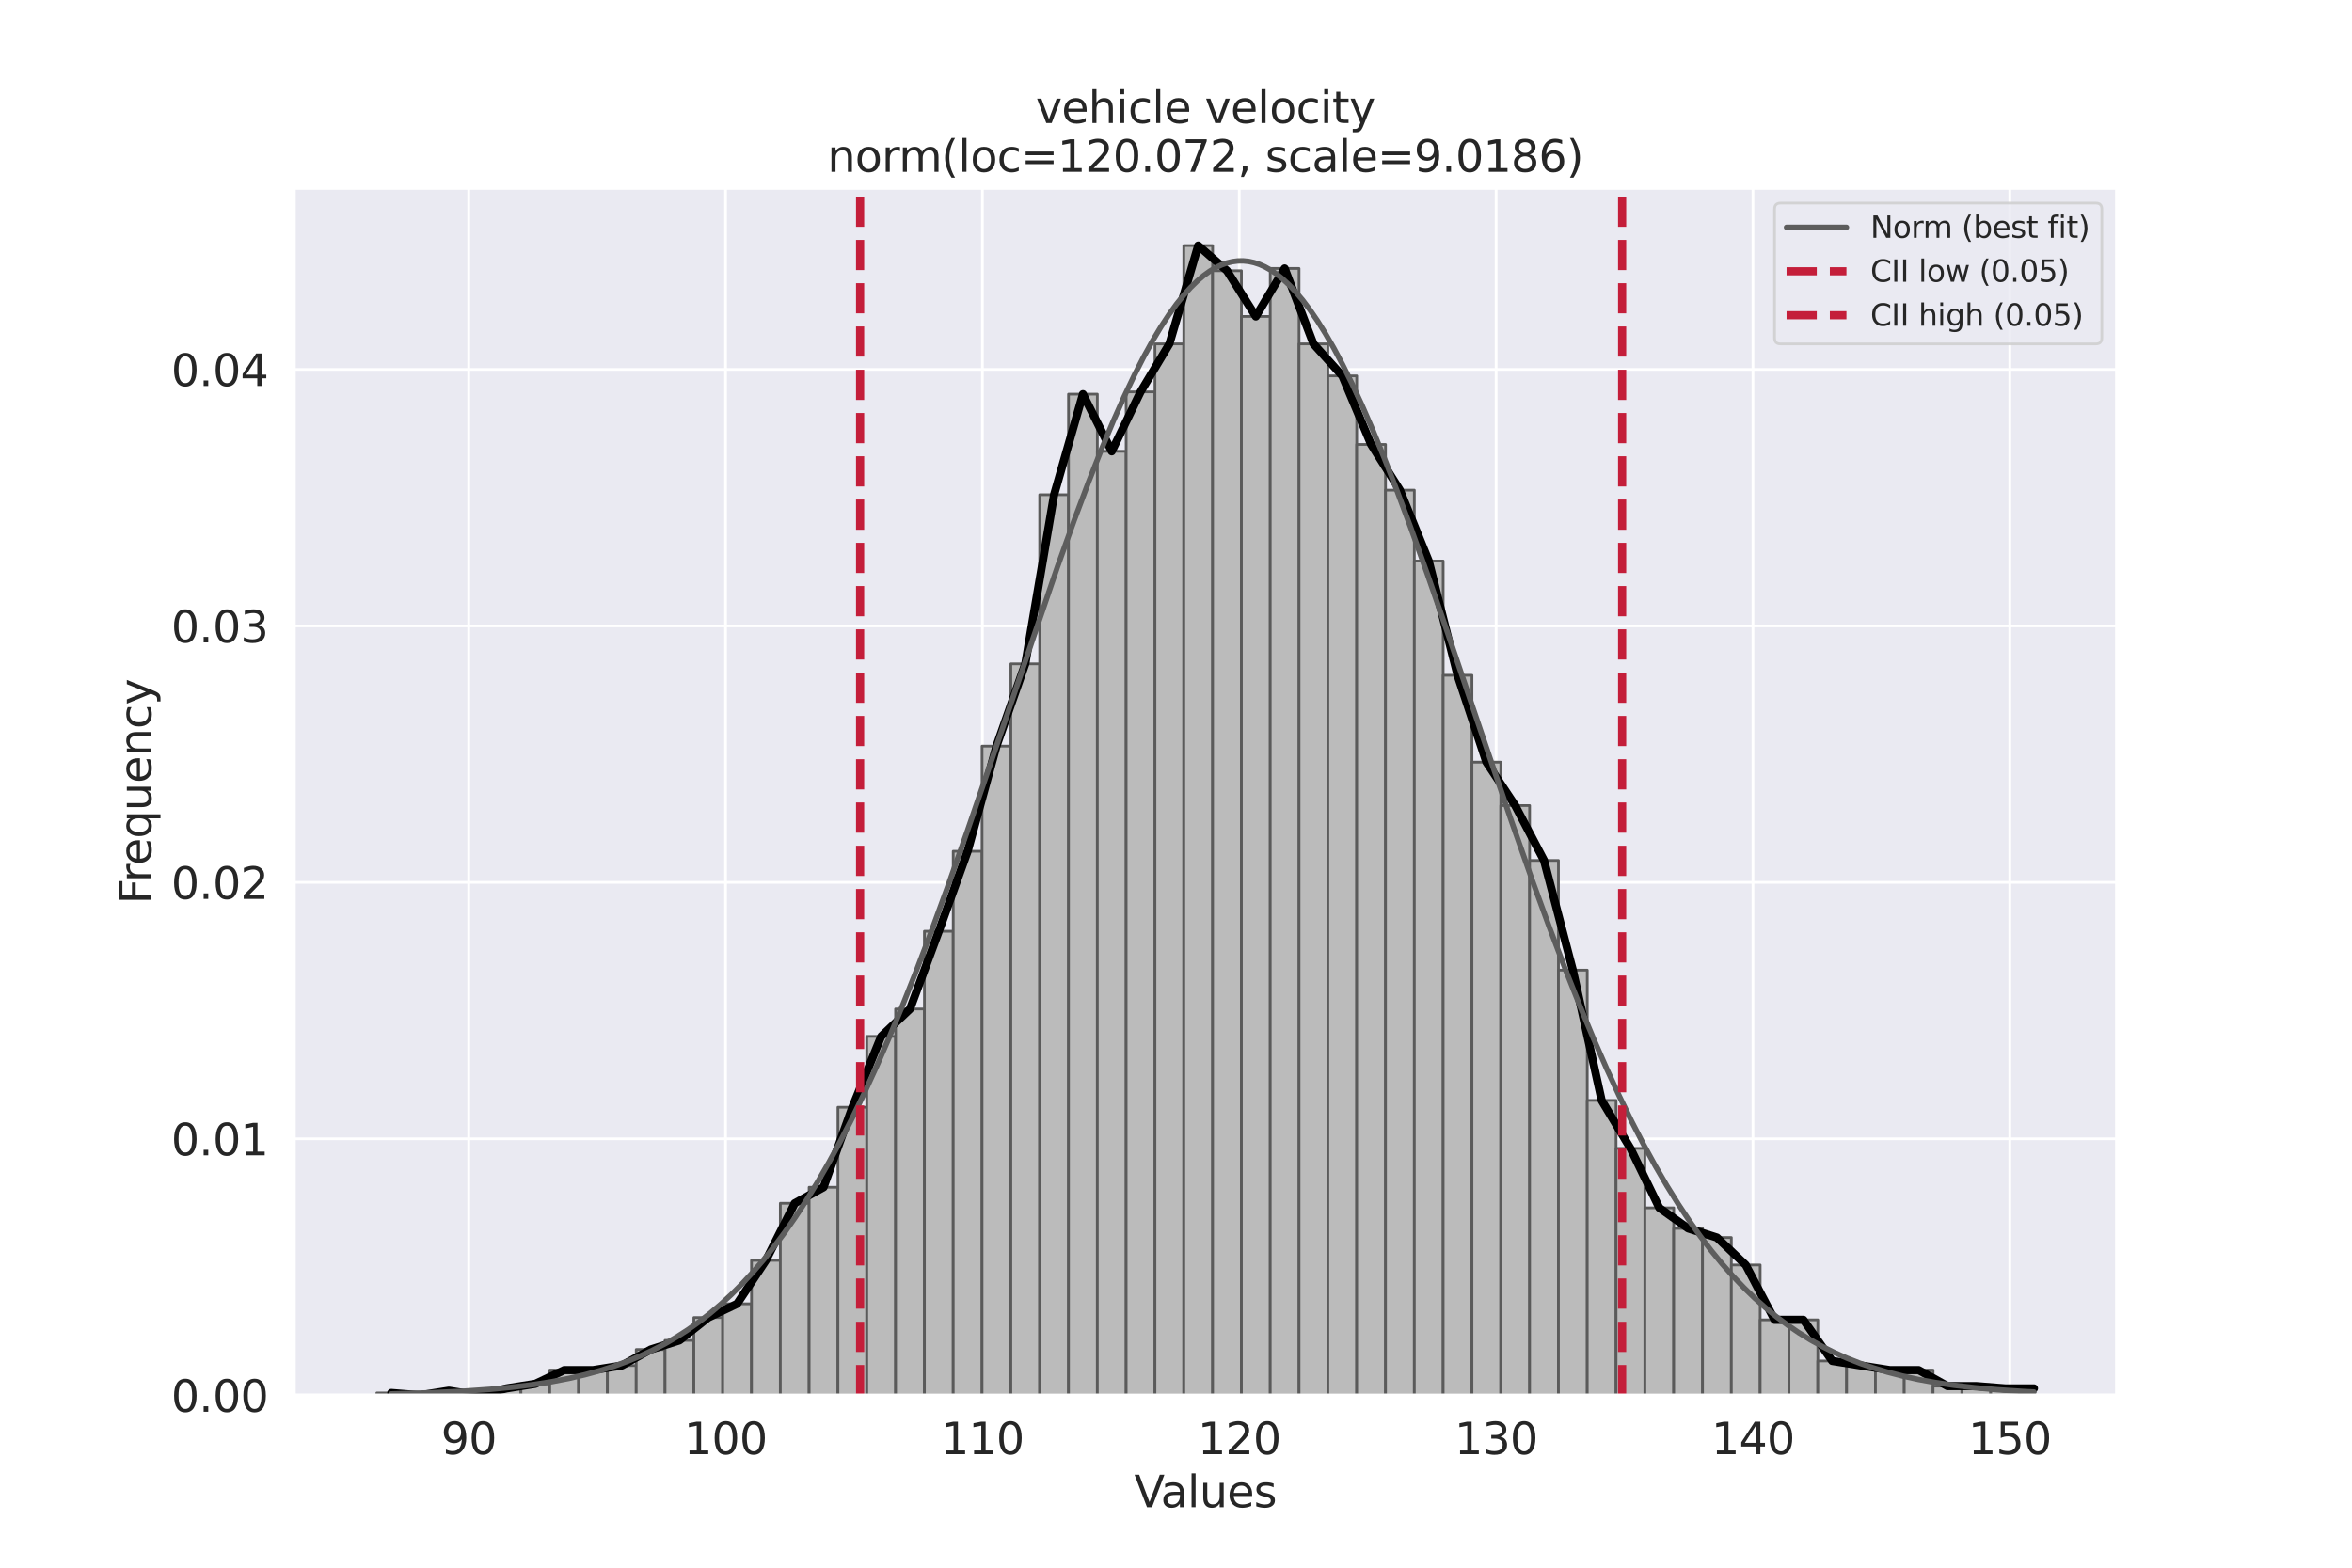 <?xml version="1.0" encoding="utf-8" standalone="no"?>
<!DOCTYPE svg PUBLIC "-//W3C//DTD SVG 1.1//EN"
  "http://www.w3.org/Graphics/SVG/1.1/DTD/svg11.dtd">
<svg xmlns:xlink="http://www.w3.org/1999/xlink" width="864pt" height="576pt" viewBox="0 0 864 576" xmlns="http://www.w3.org/2000/svg" version="1.1">
 <defs>
  <style type="text/css">*{stroke-linejoin: round; stroke-linecap: butt}</style>
 </defs>
 <g id="figure_1">
  <g id="patch_1">
   <path d="M 0 576 
L 864 576 
L 864 0 
L 0 0 
z
" style="fill: #ffffff"/>
  </g>
  <g id="axes_1">
   <g id="patch_2">
    <path d="M 108 512.64 
L 777.6 512.64 
L 777.6 69.12 
L 108 69.12 
z
" style="fill: #eaeaf2"/>
   </g>
   <g id="matplotlib.axis_1">
    <g id="xtick_1">
     <g id="line2d_1">
      <path d="M 172.186 512.64 
L 172.186 69.12 
" clip-path="url(#pafad838794)" style="fill: none; stroke: #ffffff; stroke-linecap: round"/>
     </g>
     <g id="text_1">
      <!-- 90 -->
      <g style="fill: #262626" transform="translate(162.006 534.298) scale(0.16 -0.16)">
       <defs>
        <path id="DejaVuSans-39" d="M 703 97 
L 703 672 
Q 941 559 1184 500 
Q 1428 441 1663 441 
Q 2288 441 2617 861 
Q 2947 1281 2994 2138 
Q 2813 1869 2534 1725 
Q 2256 1581 1919 1581 
Q 1219 1581 811 2004 
Q 403 2428 403 3163 
Q 403 3881 828 4315 
Q 1253 4750 1959 4750 
Q 2769 4750 3195 4129 
Q 3622 3509 3622 2328 
Q 3622 1225 3098 567 
Q 2575 -91 1691 -91 
Q 1453 -91 1209 -44 
Q 966 3 703 97 
z
M 1959 2075 
Q 2384 2075 2632 2365 
Q 2881 2656 2881 3163 
Q 2881 3666 2632 3958 
Q 2384 4250 1959 4250 
Q 1534 4250 1286 3958 
Q 1038 3666 1038 3163 
Q 1038 2656 1286 2365 
Q 1534 2075 1959 2075 
z
" transform="scale(0.016)"/>
        <path id="DejaVuSans-30" d="M 2034 4250 
Q 1547 4250 1301 3770 
Q 1056 3291 1056 2328 
Q 1056 1369 1301 889 
Q 1547 409 2034 409 
Q 2525 409 2770 889 
Q 3016 1369 3016 2328 
Q 3016 3291 2770 3770 
Q 2525 4250 2034 4250 
z
M 2034 4750 
Q 2819 4750 3233 4129 
Q 3647 3509 3647 2328 
Q 3647 1150 3233 529 
Q 2819 -91 2034 -91 
Q 1250 -91 836 529 
Q 422 1150 422 2328 
Q 422 3509 836 4129 
Q 1250 4750 2034 4750 
z
" transform="scale(0.016)"/>
       </defs>
       <use xlink:href="#DejaVuSans-39"/>
       <use xlink:href="#DejaVuSans-30" x="63.623"/>
      </g>
     </g>
    </g>
    <g id="xtick_2">
     <g id="line2d_2">
      <path d="M 266.537 512.64 
L 266.537 69.12 
" clip-path="url(#pafad838794)" style="fill: none; stroke: #ffffff; stroke-linecap: round"/>
     </g>
     <g id="text_2">
      <!-- 100 -->
      <g style="fill: #262626" transform="translate(251.267 534.298) scale(0.16 -0.16)">
       <defs>
        <path id="DejaVuSans-31" d="M 794 531 
L 1825 531 
L 1825 4091 
L 703 3866 
L 703 4441 
L 1819 4666 
L 2450 4666 
L 2450 531 
L 3481 531 
L 3481 0 
L 794 0 
L 794 531 
z
" transform="scale(0.016)"/>
       </defs>
       <use xlink:href="#DejaVuSans-31"/>
       <use xlink:href="#DejaVuSans-30" x="63.623"/>
       <use xlink:href="#DejaVuSans-30" x="127.246"/>
      </g>
     </g>
    </g>
    <g id="xtick_3">
     <g id="line2d_3">
      <path d="M 360.889 512.64 
L 360.889 69.12 
" clip-path="url(#pafad838794)" style="fill: none; stroke: #ffffff; stroke-linecap: round"/>
     </g>
     <g id="text_3">
      <!-- 110 -->
      <g style="fill: #262626" transform="translate(345.619 534.298) scale(0.16 -0.16)">
       <use xlink:href="#DejaVuSans-31"/>
       <use xlink:href="#DejaVuSans-31" x="63.623"/>
       <use xlink:href="#DejaVuSans-30" x="127.246"/>
      </g>
     </g>
    </g>
    <g id="xtick_4">
     <g id="line2d_4">
      <path d="M 455.24 512.64 
L 455.24 69.12 
" clip-path="url(#pafad838794)" style="fill: none; stroke: #ffffff; stroke-linecap: round"/>
     </g>
     <g id="text_4">
      <!-- 120 -->
      <g style="fill: #262626" transform="translate(439.97 534.298) scale(0.16 -0.16)">
       <defs>
        <path id="DejaVuSans-32" d="M 1228 531 
L 3431 531 
L 3431 0 
L 469 0 
L 469 531 
Q 828 903 1448 1529 
Q 2069 2156 2228 2338 
Q 2531 2678 2651 2914 
Q 2772 3150 2772 3378 
Q 2772 3750 2511 3984 
Q 2250 4219 1831 4219 
Q 1534 4219 1204 4116 
Q 875 4013 500 3803 
L 500 4441 
Q 881 4594 1212 4672 
Q 1544 4750 1819 4750 
Q 2544 4750 2975 4387 
Q 3406 4025 3406 3419 
Q 3406 3131 3298 2873 
Q 3191 2616 2906 2266 
Q 2828 2175 2409 1742 
Q 1991 1309 1228 531 
z
" transform="scale(0.016)"/>
       </defs>
       <use xlink:href="#DejaVuSans-31"/>
       <use xlink:href="#DejaVuSans-32" x="63.623"/>
       <use xlink:href="#DejaVuSans-30" x="127.246"/>
      </g>
     </g>
    </g>
    <g id="xtick_5">
     <g id="line2d_5">
      <path d="M 549.592 512.64 
L 549.592 69.12 
" clip-path="url(#pafad838794)" style="fill: none; stroke: #ffffff; stroke-linecap: round"/>
     </g>
     <g id="text_5">
      <!-- 130 -->
      <g style="fill: #262626" transform="translate(534.322 534.298) scale(0.16 -0.16)">
       <defs>
        <path id="DejaVuSans-33" d="M 2597 2516 
Q 3050 2419 3304 2112 
Q 3559 1806 3559 1356 
Q 3559 666 3084 287 
Q 2609 -91 1734 -91 
Q 1441 -91 1130 -33 
Q 819 25 488 141 
L 488 750 
Q 750 597 1062 519 
Q 1375 441 1716 441 
Q 2309 441 2620 675 
Q 2931 909 2931 1356 
Q 2931 1769 2642 2001 
Q 2353 2234 1838 2234 
L 1294 2234 
L 1294 2753 
L 1863 2753 
Q 2328 2753 2575 2939 
Q 2822 3125 2822 3475 
Q 2822 3834 2567 4026 
Q 2313 4219 1838 4219 
Q 1578 4219 1281 4162 
Q 984 4106 628 3988 
L 628 4550 
Q 988 4650 1302 4700 
Q 1616 4750 1894 4750 
Q 2613 4750 3031 4423 
Q 3450 4097 3450 3541 
Q 3450 3153 3228 2886 
Q 3006 2619 2597 2516 
z
" transform="scale(0.016)"/>
       </defs>
       <use xlink:href="#DejaVuSans-31"/>
       <use xlink:href="#DejaVuSans-33" x="63.623"/>
       <use xlink:href="#DejaVuSans-30" x="127.246"/>
      </g>
     </g>
    </g>
    <g id="xtick_6">
     <g id="line2d_6">
      <path d="M 643.943 512.64 
L 643.943 69.12 
" clip-path="url(#pafad838794)" style="fill: none; stroke: #ffffff; stroke-linecap: round"/>
     </g>
     <g id="text_6">
      <!-- 140 -->
      <g style="fill: #262626" transform="translate(628.673 534.298) scale(0.16 -0.16)">
       <defs>
        <path id="DejaVuSans-34" d="M 2419 4116 
L 825 1625 
L 2419 1625 
L 2419 4116 
z
M 2253 4666 
L 3047 4666 
L 3047 1625 
L 3713 1625 
L 3713 1100 
L 3047 1100 
L 3047 0 
L 2419 0 
L 2419 1100 
L 313 1100 
L 313 1709 
L 2253 4666 
z
" transform="scale(0.016)"/>
       </defs>
       <use xlink:href="#DejaVuSans-31"/>
       <use xlink:href="#DejaVuSans-34" x="63.623"/>
       <use xlink:href="#DejaVuSans-30" x="127.246"/>
      </g>
     </g>
    </g>
    <g id="xtick_7">
     <g id="line2d_7">
      <path d="M 738.295 512.64 
L 738.295 69.12 
" clip-path="url(#pafad838794)" style="fill: none; stroke: #ffffff; stroke-linecap: round"/>
     </g>
     <g id="text_7">
      <!-- 150 -->
      <g style="fill: #262626" transform="translate(723.025 534.298) scale(0.16 -0.16)">
       <defs>
        <path id="DejaVuSans-35" d="M 691 4666 
L 3169 4666 
L 3169 4134 
L 1269 4134 
L 1269 2991 
Q 1406 3038 1543 3061 
Q 1681 3084 1819 3084 
Q 2600 3084 3056 2656 
Q 3513 2228 3513 1497 
Q 3513 744 3044 326 
Q 2575 -91 1722 -91 
Q 1428 -91 1123 -41 
Q 819 9 494 109 
L 494 744 
Q 775 591 1075 516 
Q 1375 441 1709 441 
Q 2250 441 2565 725 
Q 2881 1009 2881 1497 
Q 2881 1984 2565 2268 
Q 2250 2553 1709 2553 
Q 1456 2553 1204 2497 
Q 953 2441 691 2322 
L 691 4666 
z
" transform="scale(0.016)"/>
       </defs>
       <use xlink:href="#DejaVuSans-31"/>
       <use xlink:href="#DejaVuSans-35" x="63.623"/>
       <use xlink:href="#DejaVuSans-30" x="127.246"/>
      </g>
     </g>
    </g>
    <g id="text_8">
     <!-- Values -->
     <g style="fill: #262626" transform="translate(416.663 553.783) scale(0.16 -0.16)">
      <defs>
       <path id="DejaVuSans-56" d="M 1831 0 
L 50 4666 
L 709 4666 
L 2188 738 
L 3669 4666 
L 4325 4666 
L 2547 0 
L 1831 0 
z
" transform="scale(0.016)"/>
       <path id="DejaVuSans-61" d="M 2194 1759 
Q 1497 1759 1228 1600 
Q 959 1441 959 1056 
Q 959 750 1161 570 
Q 1363 391 1709 391 
Q 2188 391 2477 730 
Q 2766 1069 2766 1631 
L 2766 1759 
L 2194 1759 
z
M 3341 1997 
L 3341 0 
L 2766 0 
L 2766 531 
Q 2569 213 2275 61 
Q 1981 -91 1556 -91 
Q 1019 -91 701 211 
Q 384 513 384 1019 
Q 384 1609 779 1909 
Q 1175 2209 1959 2209 
L 2766 2209 
L 2766 2266 
Q 2766 2663 2505 2880 
Q 2244 3097 1772 3097 
Q 1472 3097 1187 3025 
Q 903 2953 641 2809 
L 641 3341 
Q 956 3463 1253 3523 
Q 1550 3584 1831 3584 
Q 2591 3584 2966 3190 
Q 3341 2797 3341 1997 
z
" transform="scale(0.016)"/>
       <path id="DejaVuSans-6c" d="M 603 4863 
L 1178 4863 
L 1178 0 
L 603 0 
L 603 4863 
z
" transform="scale(0.016)"/>
       <path id="DejaVuSans-75" d="M 544 1381 
L 544 3500 
L 1119 3500 
L 1119 1403 
Q 1119 906 1312 657 
Q 1506 409 1894 409 
Q 2359 409 2629 706 
Q 2900 1003 2900 1516 
L 2900 3500 
L 3475 3500 
L 3475 0 
L 2900 0 
L 2900 538 
Q 2691 219 2414 64 
Q 2138 -91 1772 -91 
Q 1169 -91 856 284 
Q 544 659 544 1381 
z
M 1991 3584 
L 1991 3584 
z
" transform="scale(0.016)"/>
       <path id="DejaVuSans-65" d="M 3597 1894 
L 3597 1613 
L 953 1613 
Q 991 1019 1311 708 
Q 1631 397 2203 397 
Q 2534 397 2845 478 
Q 3156 559 3463 722 
L 3463 178 
Q 3153 47 2828 -22 
Q 2503 -91 2169 -91 
Q 1331 -91 842 396 
Q 353 884 353 1716 
Q 353 2575 817 3079 
Q 1281 3584 2069 3584 
Q 2775 3584 3186 3129 
Q 3597 2675 3597 1894 
z
M 3022 2063 
Q 3016 2534 2758 2815 
Q 2500 3097 2075 3097 
Q 1594 3097 1305 2825 
Q 1016 2553 972 2059 
L 3022 2063 
z
" transform="scale(0.016)"/>
       <path id="DejaVuSans-73" d="M 2834 3397 
L 2834 2853 
Q 2591 2978 2328 3040 
Q 2066 3103 1784 3103 
Q 1356 3103 1142 2972 
Q 928 2841 928 2578 
Q 928 2378 1081 2264 
Q 1234 2150 1697 2047 
L 1894 2003 
Q 2506 1872 2764 1633 
Q 3022 1394 3022 966 
Q 3022 478 2636 193 
Q 2250 -91 1575 -91 
Q 1294 -91 989 -36 
Q 684 19 347 128 
L 347 722 
Q 666 556 975 473 
Q 1284 391 1588 391 
Q 1994 391 2212 530 
Q 2431 669 2431 922 
Q 2431 1156 2273 1281 
Q 2116 1406 1581 1522 
L 1381 1569 
Q 847 1681 609 1914 
Q 372 2147 372 2553 
Q 372 3047 722 3315 
Q 1072 3584 1716 3584 
Q 2034 3584 2315 3537 
Q 2597 3491 2834 3397 
z
" transform="scale(0.016)"/>
      </defs>
      <use xlink:href="#DejaVuSans-56"/>
      <use xlink:href="#DejaVuSans-61" x="60.658"/>
      <use xlink:href="#DejaVuSans-6c" x="121.938"/>
      <use xlink:href="#DejaVuSans-75" x="149.721"/>
      <use xlink:href="#DejaVuSans-65" x="213.1"/>
      <use xlink:href="#DejaVuSans-73" x="274.623"/>
     </g>
    </g>
   </g>
   <g id="matplotlib.axis_2">
    <g id="ytick_1">
     <g id="line2d_8">
      <path d="M 108 512.64 
L 777.6 512.64 
" clip-path="url(#pafad838794)" style="fill: none; stroke: #ffffff; stroke-linecap: round"/>
     </g>
     <g id="text_9">
      <!-- 0.00 -->
      <g style="fill: #262626" transform="translate(62.875 518.719) scale(0.16 -0.16)">
       <defs>
        <path id="DejaVuSans-2e" d="M 684 794 
L 1344 794 
L 1344 0 
L 684 0 
L 684 794 
z
" transform="scale(0.016)"/>
       </defs>
       <use xlink:href="#DejaVuSans-30"/>
       <use xlink:href="#DejaVuSans-2e" x="63.623"/>
       <use xlink:href="#DejaVuSans-30" x="95.41"/>
       <use xlink:href="#DejaVuSans-30" x="159.033"/>
      </g>
     </g>
    </g>
    <g id="ytick_2">
     <g id="line2d_9">
      <path d="M 108 418.416 
L 777.6 418.416 
" clip-path="url(#pafad838794)" style="fill: none; stroke: #ffffff; stroke-linecap: round"/>
     </g>
     <g id="text_10">
      <!-- 0.01 -->
      <g style="fill: #262626" transform="translate(62.875 424.495) scale(0.16 -0.16)">
       <use xlink:href="#DejaVuSans-30"/>
       <use xlink:href="#DejaVuSans-2e" x="63.623"/>
       <use xlink:href="#DejaVuSans-30" x="95.41"/>
       <use xlink:href="#DejaVuSans-31" x="159.033"/>
      </g>
     </g>
    </g>
    <g id="ytick_3">
     <g id="line2d_10">
      <path d="M 108 324.192 
L 777.6 324.192 
" clip-path="url(#pafad838794)" style="fill: none; stroke: #ffffff; stroke-linecap: round"/>
     </g>
     <g id="text_11">
      <!-- 0.02 -->
      <g style="fill: #262626" transform="translate(62.875 330.27) scale(0.16 -0.16)">
       <use xlink:href="#DejaVuSans-30"/>
       <use xlink:href="#DejaVuSans-2e" x="63.623"/>
       <use xlink:href="#DejaVuSans-30" x="95.41"/>
       <use xlink:href="#DejaVuSans-32" x="159.033"/>
      </g>
     </g>
    </g>
    <g id="ytick_4">
     <g id="line2d_11">
      <path d="M 108 229.968 
L 777.6 229.968 
" clip-path="url(#pafad838794)" style="fill: none; stroke: #ffffff; stroke-linecap: round"/>
     </g>
     <g id="text_12">
      <!-- 0.03 -->
      <g style="fill: #262626" transform="translate(62.875 236.046) scale(0.16 -0.16)">
       <use xlink:href="#DejaVuSans-30"/>
       <use xlink:href="#DejaVuSans-2e" x="63.623"/>
       <use xlink:href="#DejaVuSans-30" x="95.41"/>
       <use xlink:href="#DejaVuSans-33" x="159.033"/>
      </g>
     </g>
    </g>
    <g id="ytick_5">
     <g id="line2d_12">
      <path d="M 108 135.743 
L 777.6 135.743 
" clip-path="url(#pafad838794)" style="fill: none; stroke: #ffffff; stroke-linecap: round"/>
     </g>
     <g id="text_13">
      <!-- 0.04 -->
      <g style="fill: #262626" transform="translate(62.875 141.822) scale(0.16 -0.16)">
       <use xlink:href="#DejaVuSans-30"/>
       <use xlink:href="#DejaVuSans-2e" x="63.623"/>
       <use xlink:href="#DejaVuSans-30" x="95.41"/>
       <use xlink:href="#DejaVuSans-34" x="159.033"/>
      </g>
     </g>
    </g>
    <g id="text_14">
     <!-- Frequency -->
     <g style="fill: #262626" transform="translate(55.547 332.207) rotate(-90) scale(0.16 -0.16)">
      <defs>
       <path id="DejaVuSans-46" d="M 628 4666 
L 3309 4666 
L 3309 4134 
L 1259 4134 
L 1259 2759 
L 3109 2759 
L 3109 2228 
L 1259 2228 
L 1259 0 
L 628 0 
L 628 4666 
z
" transform="scale(0.016)"/>
       <path id="DejaVuSans-72" d="M 2631 2963 
Q 2534 3019 2420 3045 
Q 2306 3072 2169 3072 
Q 1681 3072 1420 2755 
Q 1159 2438 1159 1844 
L 1159 0 
L 581 0 
L 581 3500 
L 1159 3500 
L 1159 2956 
Q 1341 3275 1631 3429 
Q 1922 3584 2338 3584 
Q 2397 3584 2469 3576 
Q 2541 3569 2628 3553 
L 2631 2963 
z
" transform="scale(0.016)"/>
       <path id="DejaVuSans-71" d="M 947 1747 
Q 947 1113 1208 752 
Q 1469 391 1925 391 
Q 2381 391 2643 752 
Q 2906 1113 2906 1747 
Q 2906 2381 2643 2742 
Q 2381 3103 1925 3103 
Q 1469 3103 1208 2742 
Q 947 2381 947 1747 
z
M 2906 525 
Q 2725 213 2448 61 
Q 2172 -91 1784 -91 
Q 1150 -91 751 415 
Q 353 922 353 1747 
Q 353 2572 751 3078 
Q 1150 3584 1784 3584 
Q 2172 3584 2448 3432 
Q 2725 3281 2906 2969 
L 2906 3500 
L 3481 3500 
L 3481 -1331 
L 2906 -1331 
L 2906 525 
z
" transform="scale(0.016)"/>
       <path id="DejaVuSans-6e" d="M 3513 2113 
L 3513 0 
L 2938 0 
L 2938 2094 
Q 2938 2591 2744 2837 
Q 2550 3084 2163 3084 
Q 1697 3084 1428 2787 
Q 1159 2491 1159 1978 
L 1159 0 
L 581 0 
L 581 3500 
L 1159 3500 
L 1159 2956 
Q 1366 3272 1645 3428 
Q 1925 3584 2291 3584 
Q 2894 3584 3203 3211 
Q 3513 2838 3513 2113 
z
" transform="scale(0.016)"/>
       <path id="DejaVuSans-63" d="M 3122 3366 
L 3122 2828 
Q 2878 2963 2633 3030 
Q 2388 3097 2138 3097 
Q 1578 3097 1268 2742 
Q 959 2388 959 1747 
Q 959 1106 1268 751 
Q 1578 397 2138 397 
Q 2388 397 2633 464 
Q 2878 531 3122 666 
L 3122 134 
Q 2881 22 2623 -34 
Q 2366 -91 2075 -91 
Q 1284 -91 818 406 
Q 353 903 353 1747 
Q 353 2603 823 3093 
Q 1294 3584 2113 3584 
Q 2378 3584 2631 3529 
Q 2884 3475 3122 3366 
z
" transform="scale(0.016)"/>
       <path id="DejaVuSans-79" d="M 2059 -325 
Q 1816 -950 1584 -1140 
Q 1353 -1331 966 -1331 
L 506 -1331 
L 506 -850 
L 844 -850 
Q 1081 -850 1212 -737 
Q 1344 -625 1503 -206 
L 1606 56 
L 191 3500 
L 800 3500 
L 1894 763 
L 2988 3500 
L 3597 3500 
L 2059 -325 
z
" transform="scale(0.016)"/>
      </defs>
      <use xlink:href="#DejaVuSans-46"/>
      <use xlink:href="#DejaVuSans-72" x="50.27"/>
      <use xlink:href="#DejaVuSans-65" x="89.133"/>
      <use xlink:href="#DejaVuSans-71" x="150.656"/>
      <use xlink:href="#DejaVuSans-75" x="214.133"/>
      <use xlink:href="#DejaVuSans-65" x="277.512"/>
      <use xlink:href="#DejaVuSans-6e" x="339.035"/>
      <use xlink:href="#DejaVuSans-63" x="402.414"/>
      <use xlink:href="#DejaVuSans-79" x="457.395"/>
     </g>
    </g>
   </g>
   <g id="patch_3">
    <path d="M 138.436 512.64 
L 149.023 512.64 
L 149.023 511.8 
L 138.436 511.8 
z
" clip-path="url(#pafad838794)" style="fill: #bbbbbb; stroke: #5a5a5a; stroke-linejoin: miter"/>
   </g>
   <g id="patch_4">
    <path d="M 149.023 512.64 
L 159.609 512.64 
L 159.609 512.64 
L 149.023 512.64 
z
" clip-path="url(#pafad838794)" style="fill: #bbbbbb; stroke: #5a5a5a; stroke-linejoin: miter"/>
   </g>
   <g id="patch_5">
    <path d="M 159.609 512.64 
L 170.196 512.64 
L 170.196 510.96 
L 159.609 510.96 
z
" clip-path="url(#pafad838794)" style="fill: #bbbbbb; stroke: #5a5a5a; stroke-linejoin: miter"/>
   </g>
   <g id="patch_6">
    <path d="M 170.196 512.64 
L 180.783 512.64 
L 180.783 512.64 
L 170.196 512.64 
z
" clip-path="url(#pafad838794)" style="fill: #bbbbbb; stroke: #5a5a5a; stroke-linejoin: miter"/>
   </g>
   <g id="patch_7">
    <path d="M 180.783 512.64 
L 191.369 512.64 
L 191.369 510.121 
L 180.783 510.121 
z
" clip-path="url(#pafad838794)" style="fill: #bbbbbb; stroke: #5a5a5a; stroke-linejoin: miter"/>
   </g>
   <g id="patch_8">
    <path d="M 191.369 512.64 
L 201.956 512.64 
L 201.956 508.441 
L 191.369 508.441 
z
" clip-path="url(#pafad838794)" style="fill: #bbbbbb; stroke: #5a5a5a; stroke-linejoin: miter"/>
   </g>
   <g id="patch_9">
    <path d="M 201.956 512.64 
L 212.542 512.64 
L 212.542 503.403 
L 201.956 503.403 
z
" clip-path="url(#pafad838794)" style="fill: #bbbbbb; stroke: #5a5a5a; stroke-linejoin: miter"/>
   </g>
   <g id="patch_10">
    <path d="M 212.542 512.64 
L 223.129 512.64 
L 223.129 503.403 
L 212.542 503.403 
z
" clip-path="url(#pafad838794)" style="fill: #bbbbbb; stroke: #5a5a5a; stroke-linejoin: miter"/>
   </g>
   <g id="patch_11">
    <path d="M 223.129 512.64 
L 233.715 512.64 
L 233.715 501.723 
L 223.129 501.723 
z
" clip-path="url(#pafad838794)" style="fill: #bbbbbb; stroke: #5a5a5a; stroke-linejoin: miter"/>
   </g>
   <g id="patch_12">
    <path d="M 233.715 512.64 
L 244.302 512.64 
L 244.302 495.845 
L 233.715 495.845 
z
" clip-path="url(#pafad838794)" style="fill: #bbbbbb; stroke: #5a5a5a; stroke-linejoin: miter"/>
   </g>
   <g id="patch_13">
    <path d="M 244.302 512.64 
L 254.889 512.64 
L 254.889 492.486 
L 244.302 492.486 
z
" clip-path="url(#pafad838794)" style="fill: #bbbbbb; stroke: #5a5a5a; stroke-linejoin: miter"/>
   </g>
   <g id="patch_14">
    <path d="M 254.889 512.64 
L 265.475 512.64 
L 265.475 484.088 
L 254.889 484.088 
z
" clip-path="url(#pafad838794)" style="fill: #bbbbbb; stroke: #5a5a5a; stroke-linejoin: miter"/>
   </g>
   <g id="patch_15">
    <path d="M 265.475 512.64 
L 276.062 512.64 
L 276.062 479.05 
L 265.475 479.05 
z
" clip-path="url(#pafad838794)" style="fill: #bbbbbb; stroke: #5a5a5a; stroke-linejoin: miter"/>
   </g>
   <g id="patch_16">
    <path d="M 276.062 512.64 
L 286.648 512.64 
L 286.648 463.094 
L 276.062 463.094 
z
" clip-path="url(#pafad838794)" style="fill: #bbbbbb; stroke: #5a5a5a; stroke-linejoin: miter"/>
   </g>
   <g id="patch_17">
    <path d="M 286.648 512.64 
L 297.235 512.64 
L 297.235 442.1 
L 286.648 442.1 
z
" clip-path="url(#pafad838794)" style="fill: #bbbbbb; stroke: #5a5a5a; stroke-linejoin: miter"/>
   </g>
   <g id="patch_18">
    <path d="M 297.235 512.64 
L 307.821 512.64 
L 307.821 436.222 
L 297.235 436.222 
z
" clip-path="url(#pafad838794)" style="fill: #bbbbbb; stroke: #5a5a5a; stroke-linejoin: miter"/>
   </g>
   <g id="patch_19">
    <path d="M 307.821 512.64 
L 318.408 512.64 
L 318.408 406.83 
L 307.821 406.83 
z
" clip-path="url(#pafad838794)" style="fill: #bbbbbb; stroke: #5a5a5a; stroke-linejoin: miter"/>
   </g>
   <g id="patch_20">
    <path d="M 318.408 512.64 
L 328.994 512.64 
L 328.994 380.797 
L 318.408 380.797 
z
" clip-path="url(#pafad838794)" style="fill: #bbbbbb; stroke: #5a5a5a; stroke-linejoin: miter"/>
   </g>
   <g id="patch_21">
    <path d="M 328.994 512.64 
L 339.581 512.64 
L 339.581 370.72 
L 328.994 370.72 
z
" clip-path="url(#pafad838794)" style="fill: #bbbbbb; stroke: #5a5a5a; stroke-linejoin: miter"/>
   </g>
   <g id="patch_22">
    <path d="M 339.581 512.64 
L 350.168 512.64 
L 350.168 342.168 
L 339.581 342.168 
z
" clip-path="url(#pafad838794)" style="fill: #bbbbbb; stroke: #5a5a5a; stroke-linejoin: miter"/>
   </g>
   <g id="patch_23">
    <path d="M 350.168 512.64 
L 360.754 512.64 
L 360.754 312.777 
L 350.168 312.777 
z
" clip-path="url(#pafad838794)" style="fill: #bbbbbb; stroke: #5a5a5a; stroke-linejoin: miter"/>
   </g>
   <g id="patch_24">
    <path d="M 360.754 512.64 
L 371.341 512.64 
L 371.341 274.148 
L 360.754 274.148 
z
" clip-path="url(#pafad838794)" style="fill: #bbbbbb; stroke: #5a5a5a; stroke-linejoin: miter"/>
   </g>
   <g id="patch_25">
    <path d="M 371.341 512.64 
L 381.927 512.64 
L 381.927 243.916 
L 371.341 243.916 
z
" clip-path="url(#pafad838794)" style="fill: #bbbbbb; stroke: #5a5a5a; stroke-linejoin: miter"/>
   </g>
   <g id="patch_26">
    <path d="M 381.927 512.64 
L 392.514 512.64 
L 392.514 181.774 
L 381.927 181.774 
z
" clip-path="url(#pafad838794)" style="fill: #bbbbbb; stroke: #5a5a5a; stroke-linejoin: miter"/>
   </g>
   <g id="patch_27">
    <path d="M 392.514 512.64 
L 403.1 512.64 
L 403.1 144.824 
L 392.514 144.824 
z
" clip-path="url(#pafad838794)" style="fill: #bbbbbb; stroke: #5a5a5a; stroke-linejoin: miter"/>
   </g>
   <g id="patch_28">
    <path d="M 403.1 512.64 
L 413.687 512.64 
L 413.687 165.819 
L 403.1 165.819 
z
" clip-path="url(#pafad838794)" style="fill: #bbbbbb; stroke: #5a5a5a; stroke-linejoin: miter"/>
   </g>
   <g id="patch_29">
    <path d="M 413.687 512.64 
L 424.274 512.64 
L 424.274 143.985 
L 413.687 143.985 
z
" clip-path="url(#pafad838794)" style="fill: #bbbbbb; stroke: #5a5a5a; stroke-linejoin: miter"/>
   </g>
   <g id="patch_30">
    <path d="M 424.274 512.64 
L 434.86 512.64 
L 434.86 126.35 
L 424.274 126.35 
z
" clip-path="url(#pafad838794)" style="fill: #bbbbbb; stroke: #5a5a5a; stroke-linejoin: miter"/>
   </g>
   <g id="patch_31">
    <path d="M 434.86 512.64 
L 445.447 512.64 
L 445.447 90.24 
L 434.86 90.24 
z
" clip-path="url(#pafad838794)" style="fill: #bbbbbb; stroke: #5a5a5a; stroke-linejoin: miter"/>
   </g>
   <g id="patch_32">
    <path d="M 445.447 512.64 
L 456.033 512.64 
L 456.033 99.477 
L 445.447 99.477 
z
" clip-path="url(#pafad838794)" style="fill: #bbbbbb; stroke: #5a5a5a; stroke-linejoin: miter"/>
   </g>
   <g id="patch_33">
    <path d="M 456.033 512.64 
L 466.62 512.64 
L 466.62 116.273 
L 456.033 116.273 
z
" clip-path="url(#pafad838794)" style="fill: #bbbbbb; stroke: #5a5a5a; stroke-linejoin: miter"/>
   </g>
   <g id="patch_34">
    <path d="M 466.62 512.64 
L 477.206 512.64 
L 477.206 98.638 
L 466.62 98.638 
z
" clip-path="url(#pafad838794)" style="fill: #bbbbbb; stroke: #5a5a5a; stroke-linejoin: miter"/>
   </g>
   <g id="patch_35">
    <path d="M 477.206 512.64 
L 487.793 512.64 
L 487.793 126.35 
L 477.206 126.35 
z
" clip-path="url(#pafad838794)" style="fill: #bbbbbb; stroke: #5a5a5a; stroke-linejoin: miter"/>
   </g>
   <g id="patch_36">
    <path d="M 487.793 512.64 
L 498.379 512.64 
L 498.379 138.106 
L 487.793 138.106 
z
" clip-path="url(#pafad838794)" style="fill: #bbbbbb; stroke: #5a5a5a; stroke-linejoin: miter"/>
   </g>
   <g id="patch_37">
    <path d="M 498.379 512.64 
L 508.966 512.64 
L 508.966 163.299 
L 498.379 163.299 
z
" clip-path="url(#pafad838794)" style="fill: #bbbbbb; stroke: #5a5a5a; stroke-linejoin: miter"/>
   </g>
   <g id="patch_38">
    <path d="M 508.966 512.64 
L 519.553 512.64 
L 519.553 180.094 
L 508.966 180.094 
z
" clip-path="url(#pafad838794)" style="fill: #bbbbbb; stroke: #5a5a5a; stroke-linejoin: miter"/>
   </g>
   <g id="patch_39">
    <path d="M 519.553 512.64 
L 530.139 512.64 
L 530.139 206.127 
L 519.553 206.127 
z
" clip-path="url(#pafad838794)" style="fill: #bbbbbb; stroke: #5a5a5a; stroke-linejoin: miter"/>
   </g>
   <g id="patch_40">
    <path d="M 530.139 512.64 
L 540.726 512.64 
L 540.726 248.115 
L 530.139 248.115 
z
" clip-path="url(#pafad838794)" style="fill: #bbbbbb; stroke: #5a5a5a; stroke-linejoin: miter"/>
   </g>
   <g id="patch_41">
    <path d="M 540.726 512.64 
L 551.312 512.64 
L 551.312 280.026 
L 540.726 280.026 
z
" clip-path="url(#pafad838794)" style="fill: #bbbbbb; stroke: #5a5a5a; stroke-linejoin: miter"/>
   </g>
   <g id="patch_42">
    <path d="M 551.312 512.64 
L 561.899 512.64 
L 561.899 295.982 
L 551.312 295.982 
z
" clip-path="url(#pafad838794)" style="fill: #bbbbbb; stroke: #5a5a5a; stroke-linejoin: miter"/>
   </g>
   <g id="patch_43">
    <path d="M 561.899 512.64 
L 572.485 512.64 
L 572.485 316.136 
L 561.899 316.136 
z
" clip-path="url(#pafad838794)" style="fill: #bbbbbb; stroke: #5a5a5a; stroke-linejoin: miter"/>
   </g>
   <g id="patch_44">
    <path d="M 572.485 512.64 
L 583.072 512.64 
L 583.072 356.444 
L 572.485 356.444 
z
" clip-path="url(#pafad838794)" style="fill: #bbbbbb; stroke: #5a5a5a; stroke-linejoin: miter"/>
   </g>
   <g id="patch_45">
    <path d="M 583.072 512.64 
L 593.658 512.64 
L 593.658 404.311 
L 583.072 404.311 
z
" clip-path="url(#pafad838794)" style="fill: #bbbbbb; stroke: #5a5a5a; stroke-linejoin: miter"/>
   </g>
   <g id="patch_46">
    <path d="M 593.658 512.64 
L 604.245 512.64 
L 604.245 421.946 
L 593.658 421.946 
z
" clip-path="url(#pafad838794)" style="fill: #bbbbbb; stroke: #5a5a5a; stroke-linejoin: miter"/>
   </g>
   <g id="patch_47">
    <path d="M 604.245 512.64 
L 614.832 512.64 
L 614.832 443.78 
L 604.245 443.78 
z
" clip-path="url(#pafad838794)" style="fill: #bbbbbb; stroke: #5a5a5a; stroke-linejoin: miter"/>
   </g>
   <g id="patch_48">
    <path d="M 614.832 512.64 
L 625.418 512.64 
L 625.418 451.337 
L 614.832 451.337 
z
" clip-path="url(#pafad838794)" style="fill: #bbbbbb; stroke: #5a5a5a; stroke-linejoin: miter"/>
   </g>
   <g id="patch_49">
    <path d="M 625.418 512.64 
L 636.005 512.64 
L 636.005 454.696 
L 625.418 454.696 
z
" clip-path="url(#pafad838794)" style="fill: #bbbbbb; stroke: #5a5a5a; stroke-linejoin: miter"/>
   </g>
   <g id="patch_50">
    <path d="M 636.005 512.64 
L 646.591 512.64 
L 646.591 464.774 
L 636.005 464.774 
z
" clip-path="url(#pafad838794)" style="fill: #bbbbbb; stroke: #5a5a5a; stroke-linejoin: miter"/>
   </g>
   <g id="patch_51">
    <path d="M 646.591 512.64 
L 657.178 512.64 
L 657.178 484.928 
L 646.591 484.928 
z
" clip-path="url(#pafad838794)" style="fill: #bbbbbb; stroke: #5a5a5a; stroke-linejoin: miter"/>
   </g>
   <g id="patch_52">
    <path d="M 657.178 512.64 
L 667.764 512.64 
L 667.764 484.928 
L 657.178 484.928 
z
" clip-path="url(#pafad838794)" style="fill: #bbbbbb; stroke: #5a5a5a; stroke-linejoin: miter"/>
   </g>
   <g id="patch_53">
    <path d="M 667.764 512.64 
L 678.351 512.64 
L 678.351 500.044 
L 667.764 500.044 
z
" clip-path="url(#pafad838794)" style="fill: #bbbbbb; stroke: #5a5a5a; stroke-linejoin: miter"/>
   </g>
   <g id="patch_54">
    <path d="M 678.351 512.64 
L 688.938 512.64 
L 688.938 501.723 
L 678.351 501.723 
z
" clip-path="url(#pafad838794)" style="fill: #bbbbbb; stroke: #5a5a5a; stroke-linejoin: miter"/>
   </g>
   <g id="patch_55">
    <path d="M 688.938 512.64 
L 699.524 512.64 
L 699.524 503.403 
L 688.938 503.403 
z
" clip-path="url(#pafad838794)" style="fill: #bbbbbb; stroke: #5a5a5a; stroke-linejoin: miter"/>
   </g>
   <g id="patch_56">
    <path d="M 699.524 512.64 
L 710.111 512.64 
L 710.111 503.403 
L 699.524 503.403 
z
" clip-path="url(#pafad838794)" style="fill: #bbbbbb; stroke: #5a5a5a; stroke-linejoin: miter"/>
   </g>
   <g id="patch_57">
    <path d="M 710.111 512.64 
L 720.697 512.64 
L 720.697 509.281 
L 710.111 509.281 
z
" clip-path="url(#pafad838794)" style="fill: #bbbbbb; stroke: #5a5a5a; stroke-linejoin: miter"/>
   </g>
   <g id="patch_58">
    <path d="M 720.697 512.64 
L 731.284 512.64 
L 731.284 509.281 
L 720.697 509.281 
z
" clip-path="url(#pafad838794)" style="fill: #bbbbbb; stroke: #5a5a5a; stroke-linejoin: miter"/>
   </g>
   <g id="patch_59">
    <path d="M 731.284 512.64 
L 741.87 512.64 
L 741.87 510.121 
L 731.284 510.121 
z
" clip-path="url(#pafad838794)" style="fill: #bbbbbb; stroke: #5a5a5a; stroke-linejoin: miter"/>
   </g>
   <g id="line2d_13">
    <path d="M 143.73 511.8 
L 154.316 512.64 
L 164.903 510.96 
L 175.489 512.64 
L 186.076 510.121 
L 196.662 508.441 
L 207.249 503.403 
L 217.836 503.403 
L 228.422 501.723 
L 239.009 495.845 
L 249.595 492.486 
L 260.182 484.088 
L 270.768 479.05 
L 281.355 463.094 
L 291.942 442.1 
L 302.528 436.222 
L 313.115 406.83 
L 323.701 380.797 
L 334.288 370.72 
L 344.874 342.168 
L 355.461 312.777 
L 366.047 274.148 
L 376.634 243.916 
L 387.221 181.774 
L 397.807 144.824 
L 408.394 165.819 
L 418.98 143.985 
L 429.567 126.35 
L 440.153 90.24 
L 450.74 99.477 
L 461.326 116.273 
L 471.913 98.638 
L 482.5 126.35 
L 493.086 138.106 
L 503.673 163.299 
L 514.259 180.094 
L 524.846 206.127 
L 535.432 248.115 
L 546.019 280.026 
L 556.606 295.982 
L 567.192 316.136 
L 577.779 356.444 
L 588.365 404.311 
L 598.952 421.946 
L 609.538 443.78 
L 620.125 451.337 
L 630.711 454.696 
L 641.298 464.774 
L 651.885 484.928 
L 662.471 484.928 
L 673.058 500.044 
L 683.644 501.723 
L 694.231 503.403 
L 704.817 503.403 
L 715.404 509.281 
L 725.991 509.281 
L 736.577 510.121 
L 747.164 510.121 
" clip-path="url(#pafad838794)" style="fill: none; stroke: #000000; stroke-width: 3; stroke-linecap: round"/>
   </g>
   <g id="line2d_14">
    <path d="M 143.73 512.142 
L 158.455 511.715 
L 170.102 511.161 
L 179.879 510.479 
L 188.388 509.665 
L 195.932 508.725 
L 202.751 507.654 
L 209.028 506.448 
L 214.882 505.098 
L 220.373 503.603 
L 225.563 501.961 
L 230.512 500.161 
L 235.219 498.214 
L 239.746 496.103 
L 244.151 493.804 
L 248.436 491.316 
L 252.6 488.643 
L 256.704 485.743 
L 260.747 482.612 
L 264.73 479.245 
L 268.653 475.64 
L 272.576 471.732 
L 276.498 467.508 
L 280.421 462.954 
L 284.344 458.056 
L 288.267 452.802 
L 292.25 447.093 
L 296.293 440.901 
L 300.336 434.301 
L 304.501 427.071 
L 308.725 419.282 
L 313.01 410.914 
L 317.415 401.822 
L 322.002 391.835 
L 326.709 381.048 
L 331.658 369.141 
L 336.848 356.065 
L 342.4 341.46 
L 348.435 324.945 
L 355.254 305.615 
L 363.703 280.956 
L 388.507 208.103 
L 394.663 190.982 
L 399.973 176.855 
L 404.681 164.95 
L 408.965 154.699 
L 412.948 145.735 
L 416.63 137.982 
L 420.13 131.121 
L 423.389 125.209 
L 426.467 120.071 
L 429.424 115.56 
L 432.2 111.719 
L 434.855 108.413 
L 437.39 105.602 
L 439.804 103.244 
L 442.158 101.251 
L 444.391 99.644 
L 446.563 98.348 
L 448.675 97.343 
L 450.727 96.611 
L 452.719 96.13 
L 454.71 95.877 
L 456.702 95.853 
L 458.693 96.056 
L 460.685 96.488 
L 462.676 97.147 
L 464.728 98.062 
L 466.841 99.253 
L 469.013 100.74 
L 471.246 102.541 
L 473.6 104.735 
L 476.014 107.295 
L 478.548 110.315 
L 481.204 113.834 
L 483.98 117.891 
L 486.877 122.524 
L 489.954 127.875 
L 493.213 134.002 
L 496.653 140.955 
L 500.334 148.914 
L 504.257 157.938 
L 508.482 168.227 
L 513.129 180.147 
L 518.258 193.933 
L 524.172 210.485 
L 531.475 231.621 
L 543.665 267.714 
L 555.313 301.939 
L 562.796 323.243 
L 569.193 340.794 
L 574.987 356.048 
L 580.358 369.571 
L 585.427 381.74 
L 590.255 392.762 
L 594.902 402.828 
L 599.428 412.108 
L 603.834 420.637 
L 608.119 428.455 
L 612.343 435.703 
L 616.507 442.406 
L 620.611 448.591 
L 624.654 454.284 
L 628.637 459.516 
L 632.62 464.383 
L 636.603 468.901 
L 640.587 473.083 
L 644.57 476.943 
L 648.553 480.497 
L 652.596 483.808 
L 656.7 486.879 
L 660.864 489.716 
L 665.088 492.324 
L 669.434 494.744 
L 673.899 496.974 
L 678.486 499.014 
L 683.254 500.89 
L 688.202 502.598 
L 693.392 504.154 
L 698.884 505.567 
L 704.738 506.842 
L 711.014 507.98 
L 717.834 508.987 
L 725.317 509.864 
L 733.706 510.618 
L 743.241 511.246 
L 747.164 511.448 
L 747.164 511.448 
" clip-path="url(#pafad838794)" style="fill: none; stroke: #5d5d5d; stroke-width: 2; stroke-linecap: round"/>
   </g>
   <g id="line2d_15">
    <path d="M 315.957 512.64 
L 315.957 69.12 
" clip-path="url(#pafad838794)" style="fill: none; stroke-dasharray: 11.1,4.8; stroke-dashoffset: 0; stroke: #c41e3a; stroke-width: 3"/>
   </g>
   <g id="line2d_16">
    <path d="M 595.884 512.64 
L 595.884 69.12 
" clip-path="url(#pafad838794)" style="fill: none; stroke-dasharray: 11.1,4.8; stroke-dashoffset: 0; stroke: #c41e3a; stroke-width: 3"/>
   </g>
   <g id="patch_60">
    <path d="M 108 512.64 
L 108 69.12 
" style="fill: none; stroke: #ffffff; stroke-width: 1.25; stroke-linejoin: miter; stroke-linecap: square"/>
   </g>
   <g id="patch_61">
    <path d="M 777.6 512.64 
L 777.6 69.12 
" style="fill: none; stroke: #ffffff; stroke-width: 1.25; stroke-linejoin: miter; stroke-linecap: square"/>
   </g>
   <g id="patch_62">
    <path d="M 108 512.64 
L 777.6 512.64 
" style="fill: none; stroke: #ffffff; stroke-width: 1.25; stroke-linejoin: miter; stroke-linecap: square"/>
   </g>
   <g id="patch_63">
    <path d="M 108 69.12 
L 777.6 69.12 
" style="fill: none; stroke: #ffffff; stroke-width: 1.25; stroke-linejoin: miter; stroke-linecap: square"/>
   </g>
   <g id="text_15">
    <!-- vehicle velocity -->
    <g style="fill: #262626" transform="translate(380.496 45.203) scale(0.16 -0.16)">
     <defs>
      <path id="DejaVuSans-76" d="M 191 3500 
L 800 3500 
L 1894 563 
L 2988 3500 
L 3597 3500 
L 2284 0 
L 1503 0 
L 191 3500 
z
" transform="scale(0.016)"/>
      <path id="DejaVuSans-68" d="M 3513 2113 
L 3513 0 
L 2938 0 
L 2938 2094 
Q 2938 2591 2744 2837 
Q 2550 3084 2163 3084 
Q 1697 3084 1428 2787 
Q 1159 2491 1159 1978 
L 1159 0 
L 581 0 
L 581 4863 
L 1159 4863 
L 1159 2956 
Q 1366 3272 1645 3428 
Q 1925 3584 2291 3584 
Q 2894 3584 3203 3211 
Q 3513 2838 3513 2113 
z
" transform="scale(0.016)"/>
      <path id="DejaVuSans-69" d="M 603 3500 
L 1178 3500 
L 1178 0 
L 603 0 
L 603 3500 
z
M 603 4863 
L 1178 4863 
L 1178 4134 
L 603 4134 
L 603 4863 
z
" transform="scale(0.016)"/>
      <path id="DejaVuSans-20" transform="scale(0.016)"/>
      <path id="DejaVuSans-6f" d="M 1959 3097 
Q 1497 3097 1228 2736 
Q 959 2375 959 1747 
Q 959 1119 1226 758 
Q 1494 397 1959 397 
Q 2419 397 2687 759 
Q 2956 1122 2956 1747 
Q 2956 2369 2687 2733 
Q 2419 3097 1959 3097 
z
M 1959 3584 
Q 2709 3584 3137 3096 
Q 3566 2609 3566 1747 
Q 3566 888 3137 398 
Q 2709 -91 1959 -91 
Q 1206 -91 779 398 
Q 353 888 353 1747 
Q 353 2609 779 3096 
Q 1206 3584 1959 3584 
z
" transform="scale(0.016)"/>
      <path id="DejaVuSans-74" d="M 1172 4494 
L 1172 3500 
L 2356 3500 
L 2356 3053 
L 1172 3053 
L 1172 1153 
Q 1172 725 1289 603 
Q 1406 481 1766 481 
L 2356 481 
L 2356 0 
L 1766 0 
Q 1100 0 847 248 
Q 594 497 594 1153 
L 594 3053 
L 172 3053 
L 172 3500 
L 594 3500 
L 594 4494 
L 1172 4494 
z
" transform="scale(0.016)"/>
     </defs>
     <use xlink:href="#DejaVuSans-76"/>
     <use xlink:href="#DejaVuSans-65" x="59.18"/>
     <use xlink:href="#DejaVuSans-68" x="120.703"/>
     <use xlink:href="#DejaVuSans-69" x="184.082"/>
     <use xlink:href="#DejaVuSans-63" x="211.865"/>
     <use xlink:href="#DejaVuSans-6c" x="266.846"/>
     <use xlink:href="#DejaVuSans-65" x="294.629"/>
     <use xlink:href="#DejaVuSans-20" x="356.152"/>
     <use xlink:href="#DejaVuSans-76" x="387.939"/>
     <use xlink:href="#DejaVuSans-65" x="447.119"/>
     <use xlink:href="#DejaVuSans-6c" x="508.643"/>
     <use xlink:href="#DejaVuSans-6f" x="536.426"/>
     <use xlink:href="#DejaVuSans-63" x="597.607"/>
     <use xlink:href="#DejaVuSans-69" x="652.588"/>
     <use xlink:href="#DejaVuSans-74" x="680.371"/>
     <use xlink:href="#DejaVuSans-79" x="719.58"/>
    </g>
    <!-- norm(loc=120.072, scale=9.0186) -->
    <g style="fill: #262626" transform="translate(303.954 63.12) scale(0.16 -0.16)">
     <defs>
      <path id="DejaVuSans-6d" d="M 3328 2828 
Q 3544 3216 3844 3400 
Q 4144 3584 4550 3584 
Q 5097 3584 5394 3201 
Q 5691 2819 5691 2113 
L 5691 0 
L 5113 0 
L 5113 2094 
Q 5113 2597 4934 2840 
Q 4756 3084 4391 3084 
Q 3944 3084 3684 2787 
Q 3425 2491 3425 1978 
L 3425 0 
L 2847 0 
L 2847 2094 
Q 2847 2600 2669 2842 
Q 2491 3084 2119 3084 
Q 1678 3084 1418 2786 
Q 1159 2488 1159 1978 
L 1159 0 
L 581 0 
L 581 3500 
L 1159 3500 
L 1159 2956 
Q 1356 3278 1631 3431 
Q 1906 3584 2284 3584 
Q 2666 3584 2933 3390 
Q 3200 3197 3328 2828 
z
" transform="scale(0.016)"/>
      <path id="DejaVuSans-28" d="M 1984 4856 
Q 1566 4138 1362 3434 
Q 1159 2731 1159 2009 
Q 1159 1288 1364 580 
Q 1569 -128 1984 -844 
L 1484 -844 
Q 1016 -109 783 600 
Q 550 1309 550 2009 
Q 550 2706 781 3412 
Q 1013 4119 1484 4856 
L 1984 4856 
z
" transform="scale(0.016)"/>
      <path id="DejaVuSans-3d" d="M 678 2906 
L 4684 2906 
L 4684 2381 
L 678 2381 
L 678 2906 
z
M 678 1631 
L 4684 1631 
L 4684 1100 
L 678 1100 
L 678 1631 
z
" transform="scale(0.016)"/>
      <path id="DejaVuSans-37" d="M 525 4666 
L 3525 4666 
L 3525 4397 
L 1831 0 
L 1172 0 
L 2766 4134 
L 525 4134 
L 525 4666 
z
" transform="scale(0.016)"/>
      <path id="DejaVuSans-2c" d="M 750 794 
L 1409 794 
L 1409 256 
L 897 -744 
L 494 -744 
L 750 256 
L 750 794 
z
" transform="scale(0.016)"/>
      <path id="DejaVuSans-38" d="M 2034 2216 
Q 1584 2216 1326 1975 
Q 1069 1734 1069 1313 
Q 1069 891 1326 650 
Q 1584 409 2034 409 
Q 2484 409 2743 651 
Q 3003 894 3003 1313 
Q 3003 1734 2745 1975 
Q 2488 2216 2034 2216 
z
M 1403 2484 
Q 997 2584 770 2862 
Q 544 3141 544 3541 
Q 544 4100 942 4425 
Q 1341 4750 2034 4750 
Q 2731 4750 3128 4425 
Q 3525 4100 3525 3541 
Q 3525 3141 3298 2862 
Q 3072 2584 2669 2484 
Q 3125 2378 3379 2068 
Q 3634 1759 3634 1313 
Q 3634 634 3220 271 
Q 2806 -91 2034 -91 
Q 1263 -91 848 271 
Q 434 634 434 1313 
Q 434 1759 690 2068 
Q 947 2378 1403 2484 
z
M 1172 3481 
Q 1172 3119 1398 2916 
Q 1625 2713 2034 2713 
Q 2441 2713 2670 2916 
Q 2900 3119 2900 3481 
Q 2900 3844 2670 4047 
Q 2441 4250 2034 4250 
Q 1625 4250 1398 4047 
Q 1172 3844 1172 3481 
z
" transform="scale(0.016)"/>
      <path id="DejaVuSans-36" d="M 2113 2584 
Q 1688 2584 1439 2293 
Q 1191 2003 1191 1497 
Q 1191 994 1439 701 
Q 1688 409 2113 409 
Q 2538 409 2786 701 
Q 3034 994 3034 1497 
Q 3034 2003 2786 2293 
Q 2538 2584 2113 2584 
z
M 3366 4563 
L 3366 3988 
Q 3128 4100 2886 4159 
Q 2644 4219 2406 4219 
Q 1781 4219 1451 3797 
Q 1122 3375 1075 2522 
Q 1259 2794 1537 2939 
Q 1816 3084 2150 3084 
Q 2853 3084 3261 2657 
Q 3669 2231 3669 1497 
Q 3669 778 3244 343 
Q 2819 -91 2113 -91 
Q 1303 -91 875 529 
Q 447 1150 447 2328 
Q 447 3434 972 4092 
Q 1497 4750 2381 4750 
Q 2619 4750 2861 4703 
Q 3103 4656 3366 4563 
z
" transform="scale(0.016)"/>
      <path id="DejaVuSans-29" d="M 513 4856 
L 1013 4856 
Q 1481 4119 1714 3412 
Q 1947 2706 1947 2009 
Q 1947 1309 1714 600 
Q 1481 -109 1013 -844 
L 513 -844 
Q 928 -128 1133 580 
Q 1338 1288 1338 2009 
Q 1338 2731 1133 3434 
Q 928 4138 513 4856 
z
" transform="scale(0.016)"/>
     </defs>
     <use xlink:href="#DejaVuSans-6e"/>
     <use xlink:href="#DejaVuSans-6f" x="63.379"/>
     <use xlink:href="#DejaVuSans-72" x="124.561"/>
     <use xlink:href="#DejaVuSans-6d" x="163.924"/>
     <use xlink:href="#DejaVuSans-28" x="261.336"/>
     <use xlink:href="#DejaVuSans-6c" x="300.35"/>
     <use xlink:href="#DejaVuSans-6f" x="328.133"/>
     <use xlink:href="#DejaVuSans-63" x="389.314"/>
     <use xlink:href="#DejaVuSans-3d" x="444.295"/>
     <use xlink:href="#DejaVuSans-31" x="528.084"/>
     <use xlink:href="#DejaVuSans-32" x="591.707"/>
     <use xlink:href="#DejaVuSans-30" x="655.33"/>
     <use xlink:href="#DejaVuSans-2e" x="718.953"/>
     <use xlink:href="#DejaVuSans-30" x="750.74"/>
     <use xlink:href="#DejaVuSans-37" x="814.363"/>
     <use xlink:href="#DejaVuSans-32" x="877.986"/>
     <use xlink:href="#DejaVuSans-2c" x="941.609"/>
     <use xlink:href="#DejaVuSans-20" x="973.396"/>
     <use xlink:href="#DejaVuSans-73" x="1005.184"/>
     <use xlink:href="#DejaVuSans-63" x="1057.283"/>
     <use xlink:href="#DejaVuSans-61" x="1112.264"/>
     <use xlink:href="#DejaVuSans-6c" x="1173.543"/>
     <use xlink:href="#DejaVuSans-65" x="1201.326"/>
     <use xlink:href="#DejaVuSans-3d" x="1262.85"/>
     <use xlink:href="#DejaVuSans-39" x="1346.639"/>
     <use xlink:href="#DejaVuSans-2e" x="1410.262"/>
     <use xlink:href="#DejaVuSans-30" x="1442.049"/>
     <use xlink:href="#DejaVuSans-31" x="1505.672"/>
     <use xlink:href="#DejaVuSans-38" x="1569.295"/>
     <use xlink:href="#DejaVuSans-36" x="1632.918"/>
     <use xlink:href="#DejaVuSans-29" x="1696.541"/>
    </g>
   </g>
   <g id="legend_1">
    <g id="patch_64">
     <path d="M 654.085 126.358 
L 769.9 126.358 
Q 772.1 126.358 772.1 124.158 
L 772.1 76.82 
Q 772.1 74.62 769.9 74.62 
L 654.085 74.62 
Q 651.885 74.62 651.885 76.82 
L 651.885 124.158 
Q 651.885 126.358 654.085 126.358 
z
" style="fill: #eaeaf2; opacity: 0.8; stroke: #cccccc; stroke-linejoin: miter"/>
    </g>
    <g id="line2d_17">
     <path d="M 656.285 83.528 
L 667.285 83.528 
L 678.285 83.528 
" style="fill: none; stroke: #5d5d5d; stroke-width: 2; stroke-linecap: round"/>
    </g>
    <g id="text_16">
     <!-- Norm (best fit) -->
     <g style="fill: #262626" transform="translate(687.085 87.378) scale(0.11 -0.11)">
      <defs>
       <path id="DejaVuSans-4e" d="M 628 4666 
L 1478 4666 
L 3547 763 
L 3547 4666 
L 4159 4666 
L 4159 0 
L 3309 0 
L 1241 3903 
L 1241 0 
L 628 0 
L 628 4666 
z
" transform="scale(0.016)"/>
       <path id="DejaVuSans-62" d="M 3116 1747 
Q 3116 2381 2855 2742 
Q 2594 3103 2138 3103 
Q 1681 3103 1420 2742 
Q 1159 2381 1159 1747 
Q 1159 1113 1420 752 
Q 1681 391 2138 391 
Q 2594 391 2855 752 
Q 3116 1113 3116 1747 
z
M 1159 2969 
Q 1341 3281 1617 3432 
Q 1894 3584 2278 3584 
Q 2916 3584 3314 3078 
Q 3713 2572 3713 1747 
Q 3713 922 3314 415 
Q 2916 -91 2278 -91 
Q 1894 -91 1617 61 
Q 1341 213 1159 525 
L 1159 0 
L 581 0 
L 581 4863 
L 1159 4863 
L 1159 2969 
z
" transform="scale(0.016)"/>
       <path id="DejaVuSans-66" d="M 2375 4863 
L 2375 4384 
L 1825 4384 
Q 1516 4384 1395 4259 
Q 1275 4134 1275 3809 
L 1275 3500 
L 2222 3500 
L 2222 3053 
L 1275 3053 
L 1275 0 
L 697 0 
L 697 3053 
L 147 3053 
L 147 3500 
L 697 3500 
L 697 3744 
Q 697 4328 969 4595 
Q 1241 4863 1831 4863 
L 2375 4863 
z
" transform="scale(0.016)"/>
      </defs>
      <use xlink:href="#DejaVuSans-4e"/>
      <use xlink:href="#DejaVuSans-6f" x="74.805"/>
      <use xlink:href="#DejaVuSans-72" x="135.986"/>
      <use xlink:href="#DejaVuSans-6d" x="175.35"/>
      <use xlink:href="#DejaVuSans-20" x="272.762"/>
      <use xlink:href="#DejaVuSans-28" x="304.549"/>
      <use xlink:href="#DejaVuSans-62" x="343.562"/>
      <use xlink:href="#DejaVuSans-65" x="407.039"/>
      <use xlink:href="#DejaVuSans-73" x="468.562"/>
      <use xlink:href="#DejaVuSans-74" x="520.662"/>
      <use xlink:href="#DejaVuSans-20" x="559.871"/>
      <use xlink:href="#DejaVuSans-66" x="591.658"/>
      <use xlink:href="#DejaVuSans-69" x="626.863"/>
      <use xlink:href="#DejaVuSans-74" x="654.646"/>
      <use xlink:href="#DejaVuSans-29" x="693.855"/>
     </g>
    </g>
    <g id="line2d_18">
     <path d="M 656.285 99.674 
L 667.285 99.674 
L 678.285 99.674 
" style="fill: none; stroke-dasharray: 11.1,4.8; stroke-dashoffset: 0; stroke: #c41e3a; stroke-width: 3"/>
    </g>
    <g id="text_17">
     <!-- CII low (0.05) -->
     <g style="fill: #262626" transform="translate(687.085 103.524) scale(0.11 -0.11)">
      <defs>
       <path id="DejaVuSans-43" d="M 4122 4306 
L 4122 3641 
Q 3803 3938 3442 4084 
Q 3081 4231 2675 4231 
Q 1875 4231 1450 3742 
Q 1025 3253 1025 2328 
Q 1025 1406 1450 917 
Q 1875 428 2675 428 
Q 3081 428 3442 575 
Q 3803 722 4122 1019 
L 4122 359 
Q 3791 134 3420 21 
Q 3050 -91 2638 -91 
Q 1578 -91 968 557 
Q 359 1206 359 2328 
Q 359 3453 968 4101 
Q 1578 4750 2638 4750 
Q 3056 4750 3426 4639 
Q 3797 4528 4122 4306 
z
" transform="scale(0.016)"/>
       <path id="DejaVuSans-49" d="M 628 4666 
L 1259 4666 
L 1259 0 
L 628 0 
L 628 4666 
z
" transform="scale(0.016)"/>
       <path id="DejaVuSans-77" d="M 269 3500 
L 844 3500 
L 1563 769 
L 2278 3500 
L 2956 3500 
L 3675 769 
L 4391 3500 
L 4966 3500 
L 4050 0 
L 3372 0 
L 2619 2869 
L 1863 0 
L 1184 0 
L 269 3500 
z
" transform="scale(0.016)"/>
      </defs>
      <use xlink:href="#DejaVuSans-43"/>
      <use xlink:href="#DejaVuSans-49" x="69.824"/>
      <use xlink:href="#DejaVuSans-49" x="99.316"/>
      <use xlink:href="#DejaVuSans-20" x="128.809"/>
      <use xlink:href="#DejaVuSans-6c" x="160.596"/>
      <use xlink:href="#DejaVuSans-6f" x="188.379"/>
      <use xlink:href="#DejaVuSans-77" x="249.561"/>
      <use xlink:href="#DejaVuSans-20" x="331.348"/>
      <use xlink:href="#DejaVuSans-28" x="363.135"/>
      <use xlink:href="#DejaVuSans-30" x="402.148"/>
      <use xlink:href="#DejaVuSans-2e" x="465.771"/>
      <use xlink:href="#DejaVuSans-30" x="497.559"/>
      <use xlink:href="#DejaVuSans-35" x="561.182"/>
      <use xlink:href="#DejaVuSans-29" x="624.805"/>
     </g>
    </g>
    <g id="line2d_19">
     <path d="M 656.285 115.82 
L 667.285 115.82 
L 678.285 115.82 
" style="fill: none; stroke-dasharray: 11.1,4.8; stroke-dashoffset: 0; stroke: #c41e3a; stroke-width: 3"/>
    </g>
    <g id="text_18">
     <!-- CII high (0.05) -->
     <g style="fill: #262626" transform="translate(687.085 119.67) scale(0.11 -0.11)">
      <defs>
       <path id="DejaVuSans-67" d="M 2906 1791 
Q 2906 2416 2648 2759 
Q 2391 3103 1925 3103 
Q 1463 3103 1205 2759 
Q 947 2416 947 1791 
Q 947 1169 1205 825 
Q 1463 481 1925 481 
Q 2391 481 2648 825 
Q 2906 1169 2906 1791 
z
M 3481 434 
Q 3481 -459 3084 -895 
Q 2688 -1331 1869 -1331 
Q 1566 -1331 1297 -1286 
Q 1028 -1241 775 -1147 
L 775 -588 
Q 1028 -725 1275 -790 
Q 1522 -856 1778 -856 
Q 2344 -856 2625 -561 
Q 2906 -266 2906 331 
L 2906 616 
Q 2728 306 2450 153 
Q 2172 0 1784 0 
Q 1141 0 747 490 
Q 353 981 353 1791 
Q 353 2603 747 3093 
Q 1141 3584 1784 3584 
Q 2172 3584 2450 3431 
Q 2728 3278 2906 2969 
L 2906 3500 
L 3481 3500 
L 3481 434 
z
" transform="scale(0.016)"/>
      </defs>
      <use xlink:href="#DejaVuSans-43"/>
      <use xlink:href="#DejaVuSans-49" x="69.824"/>
      <use xlink:href="#DejaVuSans-49" x="99.316"/>
      <use xlink:href="#DejaVuSans-20" x="128.809"/>
      <use xlink:href="#DejaVuSans-68" x="160.596"/>
      <use xlink:href="#DejaVuSans-69" x="223.975"/>
      <use xlink:href="#DejaVuSans-67" x="251.758"/>
      <use xlink:href="#DejaVuSans-68" x="315.234"/>
      <use xlink:href="#DejaVuSans-20" x="378.613"/>
      <use xlink:href="#DejaVuSans-28" x="410.4"/>
      <use xlink:href="#DejaVuSans-30" x="449.414"/>
      <use xlink:href="#DejaVuSans-2e" x="513.037"/>
      <use xlink:href="#DejaVuSans-30" x="544.824"/>
      <use xlink:href="#DejaVuSans-35" x="608.447"/>
      <use xlink:href="#DejaVuSans-29" x="672.07"/>
     </g>
    </g>
   </g>
  </g>
 </g>
 <defs>
  <clipPath id="pafad838794">
   <rect x="108" y="69.12" width="669.6" height="443.52"/>
  </clipPath>
 </defs>
</svg>
